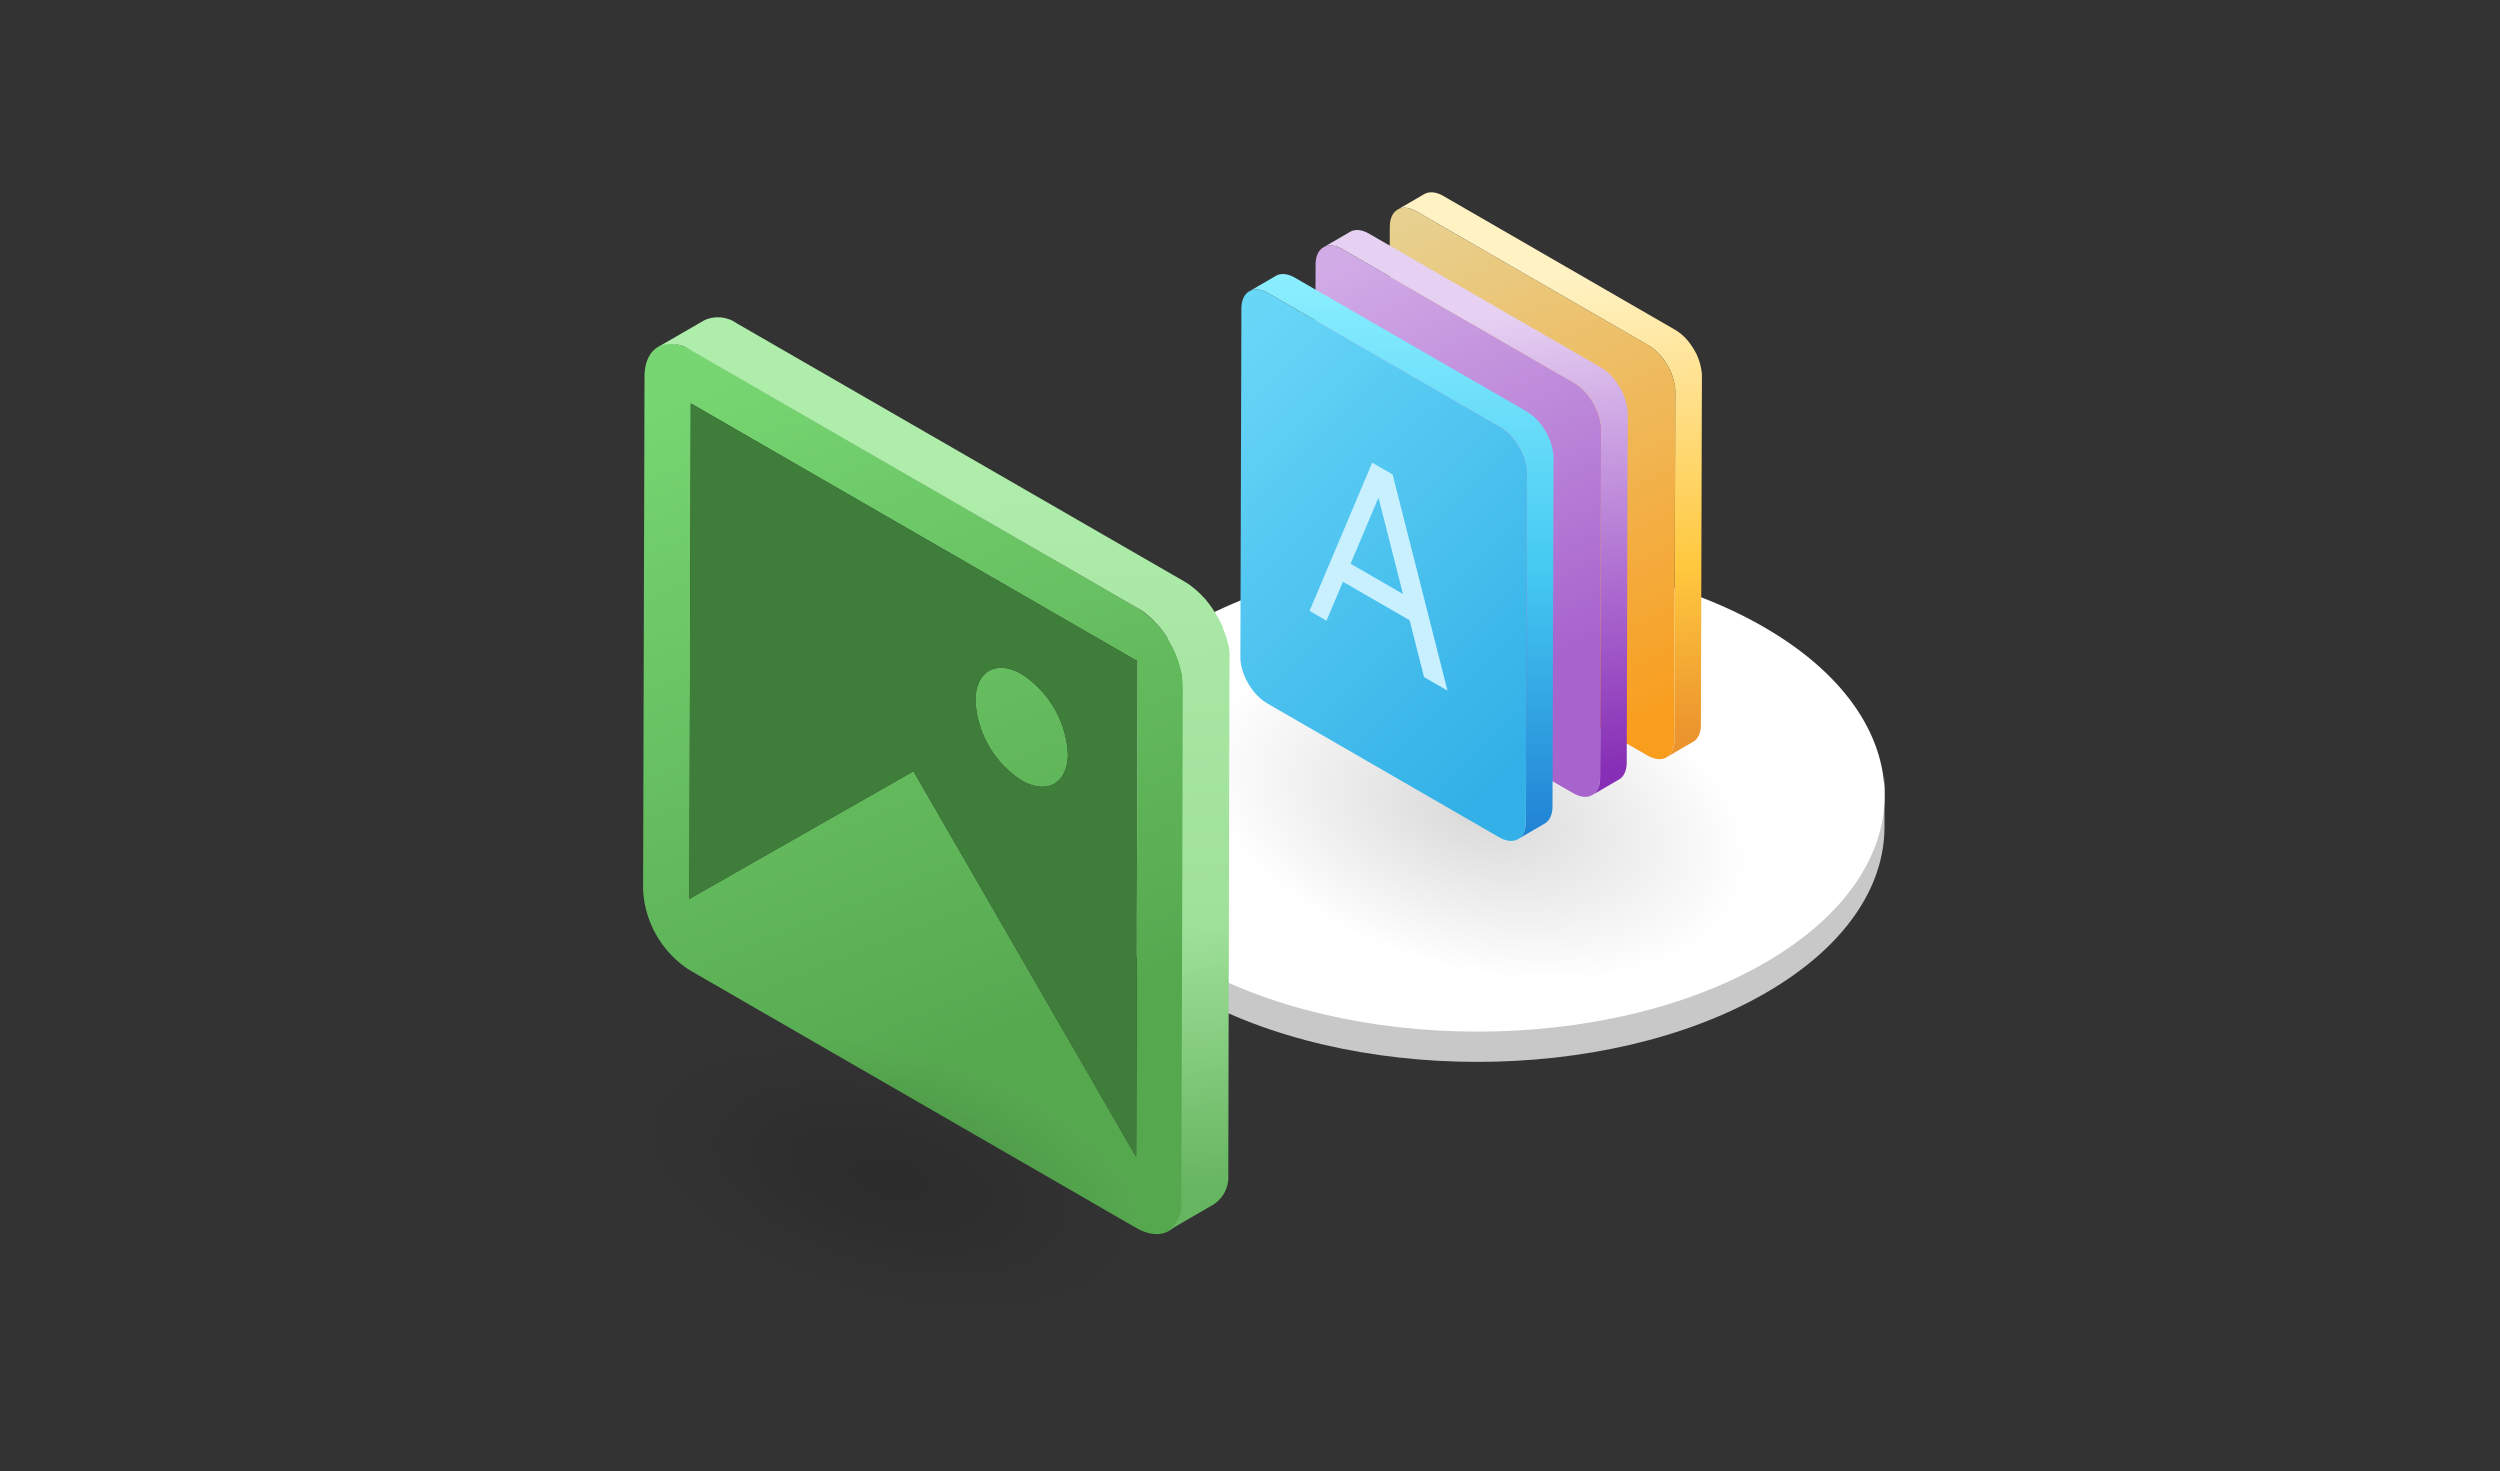 <svg xmlns="http://www.w3.org/2000/svg" fill="none" viewBox="-63 -20 260 153"><rect x="-63" y="-20" width="260" height="153" fill="#333333" stroke="none"/><path fill="#C8C8C8" d="m133 60.507-.016 5.548c-.018 6.231-4.131 12.453-12.349 17.208-16.532 9.564-43.44 9.565-60.09-.005C52.167 78.442 47.983 72.119 48 65.807l.016-5.549c-.018 6.312 4.166 12.635 12.546 17.451 16.649 9.57 43.556 9.57 60.089.005 8.217-4.754 12.331-10.976 12.349-17.207Z"/><path fill="#fff" d="M120.453 45.219c16.653 9.625 16.74 25.23.196 34.856-16.535 9.62-43.448 9.62-60.1-.005-16.653-9.625-16.74-25.23-.205-34.85 16.544-9.626 43.457-9.626 60.109-.001Z"/><path fill="url(#a)" d="M67 41h57.742v32.996H67z" transform="rotate(15 67 41)"/><path fill="url(#b)" d="M108.455 15.924c1.536.89 2.779 3.041 2.772 4.807l-.104 36.248c0 1.772-1.256 2.479-2.793 1.59l-24.124-13.93c-1.537-.89-2.78-3.034-2.773-4.806l.105-36.249c0-1.765 1.256-2.485 2.792-1.595l24.125 13.929v.006Z"/><path fill="#FFF2C3" d="m95.14 19.619-6.513 15.415 1.761 1.016L92.1 32l6.932 4.004 1.499 5.906 2.442 1.413-5.707-22.476-2.126-1.229Zm-2.248 10.506 2.905-6.873 2.544 10.021-5.45-3.149Z"/><path fill="url(#c)" d="M113.948 18.507c-.007-.065-.02-.124-.033-.19-.026-.15-.065-.3-.105-.457-.019-.066-.032-.13-.052-.196a5.557 5.557 0 0 0-.203-.556c-.006-.02-.019-.046-.026-.072v-.013a6.493 6.493 0 0 0-.301-.576c-.026-.052-.058-.098-.085-.143a6.265 6.265 0 0 0-.327-.497c-.013-.02-.026-.046-.045-.066a7.217 7.217 0 0 0-.327-.412 1.165 1.165 0 0 1-.092-.098c-.026-.026-.052-.059-.078-.085a5.61 5.61 0 0 0-.458-.425l-.072-.052c-.17-.131-.34-.255-.517-.36L87.103.379c-.771-.444-1.471-.483-1.975-.195l-2.766 1.608c.504-.294 1.203-.255 1.975.197l24.124 13.929c.177.104.347.222.517.36.019.019.046.032.065.052.157.13.308.274.458.425.026.026.052.059.078.085.151.163.295.333.425.51.014.02.027.04.046.065.118.164.223.327.327.504l.085.144c.111.196.209.392.301.588.007.02.02.046.026.066.079.183.144.372.203.556.02.065.039.13.052.19.046.15.079.306.105.457.013.065.026.124.033.19.032.209.052.412.052.614l-.105 36.249c0 .876-.314 1.497-.811 1.785l2.767-1.609c.497-.288.81-.909.81-1.785L114 19.116c0-.203-.02-.406-.052-.615v.006Z"/><path fill="url(#d)" d="M100.738 19.848c1.537.89 2.779 3.04 2.772 4.806l-.104 36.249c0 1.772-1.256 2.478-2.793 1.589l-24.124-13.93c-1.537-.889-2.779-3.033-2.772-4.806l.104-36.248c0-1.766 1.256-2.485 2.793-1.596l24.124 13.93v.006Z"/><path fill="#F5EDFD" d="M87.424 23.542 80.91 38.957l1.762 1.017 1.712-4.05 6.931 4.004 1.5 5.905 2.441 1.414-5.707-22.477-2.125-1.228Zm-2.249 10.506 2.905-6.872 2.544 10.02-5.449-3.148Z"/><path fill="url(#e)" d="M106.231 22.431c-.007-.065-.02-.124-.033-.19-.026-.15-.065-.3-.104-.457-.02-.066-.033-.131-.053-.197a5.802 5.802 0 0 0-.202-.555c-.007-.02-.02-.046-.027-.072v-.013a6.773 6.773 0 0 0-.3-.576c-.027-.052-.059-.098-.085-.144-.105-.17-.21-.34-.327-.497-.013-.02-.027-.046-.046-.065a7.18 7.18 0 0 0-.327-.412 1.378 1.378 0 0 1-.092-.098c-.026-.026-.052-.06-.078-.085a5.595 5.595 0 0 0-.458-.425l-.072-.053c-.17-.13-.34-.255-.516-.36L79.386 4.305c-.771-.445-1.471-.484-1.974-.197l-2.767 1.61c.504-.295 1.204-.256 1.975.195l24.124 13.93c.177.104.347.222.517.36.02.019.046.032.065.051.157.131.308.275.458.425.026.027.052.06.079.085.15.164.294.334.425.51.013.02.026.04.045.066.118.163.223.327.327.504l.085.143c.112.197.21.393.301.589.007.02.02.046.026.065.079.183.144.373.203.556.02.066.039.131.052.19.046.15.079.307.105.458.013.065.026.124.033.19.032.209.052.411.052.614l-.105 36.248c0 .877-.313 1.498-.81 1.786l2.766-1.61c.497-.287.811-.908.811-1.784l.104-36.249a3.93 3.93 0 0 0-.052-.615v.007Z"/><path fill="url(#f)" d="M93.021 24.426c1.537.889 2.78 3.04 2.773 4.806l-.105 36.249c0 1.772-1.255 2.478-2.792 1.589L68.773 53.14c-1.537-.889-2.78-3.034-2.773-4.806l.105-36.248c0-1.766 1.255-2.485 2.792-1.596l24.124 13.929v.007Z"/><path fill="#C9F0FF" d="m79.707 28.12-6.514 15.415 1.762 1.017 1.712-4.05 6.931 4.003 1.5 5.906 2.441 1.413-5.706-22.476-2.126-1.228Zm-2.248 10.506 2.905-6.872 2.543 10.02-5.448-3.148Z"/><path fill="url(#g)" d="M98.514 27.009c-.006-.066-.02-.125-.032-.19-.026-.15-.066-.3-.105-.458-.02-.065-.033-.13-.052-.196a5.674 5.674 0 0 0-.203-.556c-.007-.02-.02-.046-.026-.072v-.013a6.9 6.9 0 0 0-.3-.575c-.027-.053-.06-.098-.086-.144-.105-.17-.21-.34-.327-.497-.013-.02-.026-.046-.046-.066a6.93 6.93 0 0 0-.327-.412 1.243 1.243 0 0 1-.091-.098c-.026-.026-.052-.058-.079-.085-.144-.15-.3-.294-.457-.425l-.072-.052c-.17-.13-.34-.255-.517-.36L71.67 8.881c-.772-.444-1.472-.484-1.975-.196l-2.766 1.609c.503-.295 1.203-.255 1.975.196l24.124 13.929c.176.105.346.222.516.36.02.02.046.032.066.052.157.13.307.275.458.425.026.026.052.059.078.085a6.272 6.272 0 0 1 .47.576c.119.163.223.327.328.503l.085.144c.111.196.21.392.3.588.007.02.02.046.027.066.078.183.144.373.203.556.02.065.039.13.052.19.046.15.078.307.105.457.013.066.026.125.032.19.033.21.052.412.052.615l-.104 36.248c0 .876-.314 1.498-.811 1.785l2.766-1.609c.497-.287.811-.909.811-1.785l.105-36.248c0-.203-.02-.406-.053-.615v.007Z"/><path fill="url(#h)" fill-rule="evenodd" d="m8.862 16.369 46.46 26.878a10.547 10.547 0 0 1 4.79 8.3l-.148 53.384c-.01 3.061-2.168 4.292-4.822 2.756L8.67 80.865a10.593 10.593 0 0 1-4.788-8.312l.147-53.383c.01-3.05 2.18-4.28 4.833-2.801Zm23.14 43.84 23.163 40.114.147-51.554L8.84 21.948 8.693 73.49l23.31-13.28Zm16.06-1.795c-.012 3.049-2.169 4.28-4.823 2.744a10.514 10.514 0 0 1-4.788-8.29c0-3.06 2.157-4.29 4.822-2.744a10.559 10.559 0 0 1 4.788 8.29Z" clip-rule="evenodd"/><path fill="#3F7E3A" d="m8.84 21.948 46.472 26.821-.147 51.554-23.163-40.114L8.692 73.49l.148-51.542Zm34.4 39.21c2.653 1.536 4.81.305 4.821-2.744a10.591 10.591 0 0 0-4.788-8.3c-2.665-1.537-4.822-.306-4.822 2.755a10.514 10.514 0 0 0 4.788 8.289Z"/><path fill="url(#i)" d="M64.866 47.708a3.105 3.105 0 0 1-.057-.316c0-.26-.113-.531-.192-.791s0-.226-.09-.339a11.058 11.058 0 0 0-.361-.96.475.475 0 0 0 0-.113 13.661 13.661 0 0 0-.509-.993l-.146-.26c-.181-.294-.373-.587-.565-.858a.692.692 0 0 1-.08-.114 12.01 12.01 0 0 0-.564-.71l-.17-.17-.135-.147a9.642 9.642 0 0 0-.79-.734l-.113-.09a6.364 6.364 0 0 0-.892-.622L13.639 13.636a3.389 3.389 0 0 0-3.388-.328l-4.81 2.779a3.388 3.388 0 0 1 3.387.327l46.495 26.833c.312.181.61.385.892.61l.113.101c.282.224.547.47.79.734l.136.147c.266.276.51.57.734.881l.08.102c.203.282.383.576.564.87l.147.248c.18.339.361.677.52 1.028a.474.474 0 0 0 0 .112c.135.317.248.644.35.96 0 .113.067.226.09.34.022.112.135.519.192.79-.006.105-.006.21 0 .316.048.352.074.706.079 1.062l-.147 53.383a3.388 3.388 0 0 1-1.4 3.094l4.777-2.778a3.39 3.39 0 0 0 1.502-3.049l.124-53.429a8.704 8.704 0 0 0 0-1.061Z"/><path fill="url(#j)" d="M6.743 83h54.088v26.054H6.743z" transform="rotate(15 6.743 83)"/><defs><linearGradient id="b" x1="80.251" x2="105.56" y1="4.216" y2="57.813" gradientUnits="userSpaceOnUse"><stop stop-color="#E7D190"/><stop offset="1" stop-color="#F99D1C"/></linearGradient><linearGradient id="c" x1="108.732" x2="113.773" y1="8.071" y2="56.023" gradientUnits="userSpaceOnUse"><stop stop-color="#FFF2C3"/><stop offset=".646" stop-color="#FFC83E"/><stop offset="1" stop-color="#EC952E"/></linearGradient><linearGradient id="d" x1="73.424" x2="97.398" y1="8.729" y2="61.43" gradientUnits="userSpaceOnUse"><stop stop-color="#D1ABE6"/><stop offset=".8" stop-color="#A864CD"/><stop offset="1" stop-color="#A864CD"/></linearGradient><linearGradient id="e" x1="89.675" x2="94.715" y1="13.187" y2="61.14" gradientUnits="userSpaceOnUse"><stop stop-color="#E6D1F2"/><stop offset=".65" stop-color="#A864CD"/><stop offset="1" stop-color="#862EB5"/></linearGradient><linearGradient id="f" x1="67.68" x2="106.028" y1="13.15" y2="51.741" gradientUnits="userSpaceOnUse"><stop stop-color="#68D6F7"/><stop offset=".958" stop-color="#32B0E7"/></linearGradient><linearGradient id="g" x1="82.722" x2="82.722" y1="67.259" y2="8.501" gradientUnits="userSpaceOnUse"><stop stop-color="#2081D4"/><stop offset=".479" stop-color="#45CAF2"/><stop offset="1" stop-color="#8CEFFF"/></linearGradient><linearGradient id="h" x1="2.569" x2="38.555" y1="21.192" y2="110.724" gradientUnits="userSpaceOnUse"><stop stop-color="#77D672"/><stop offset=".8" stop-color="#56A84F"/><stop offset="1" stop-color="#56A84F"/></linearGradient><linearGradient id="i" x1="54.985" x2="62.023" y1="26.052" y2="103.823" gradientUnits="userSpaceOnUse"><stop stop-color="#AFEDAB"/><stop offset=".646" stop-color="#9FE09A"/><stop offset="1" stop-color="#66B560"/></linearGradient><radialGradient id="a" cx="0" cy="0" r="1" gradientTransform="matrix(0 16.498 -28.871 0 95.871 57.498)" gradientUnits="userSpaceOnUse"><stop stop-opacity=".15"/><stop offset="1" stop-opacity="0"/></radialGradient><radialGradient id="j" cx="0" cy="0" r="1" gradientTransform="matrix(0 13.027 -27.044 0 33.788 96.027)" gradientUnits="userSpaceOnUse"><stop stop-opacity=".15"/><stop offset="1" stop-opacity="0"/></radialGradient></defs></svg>
